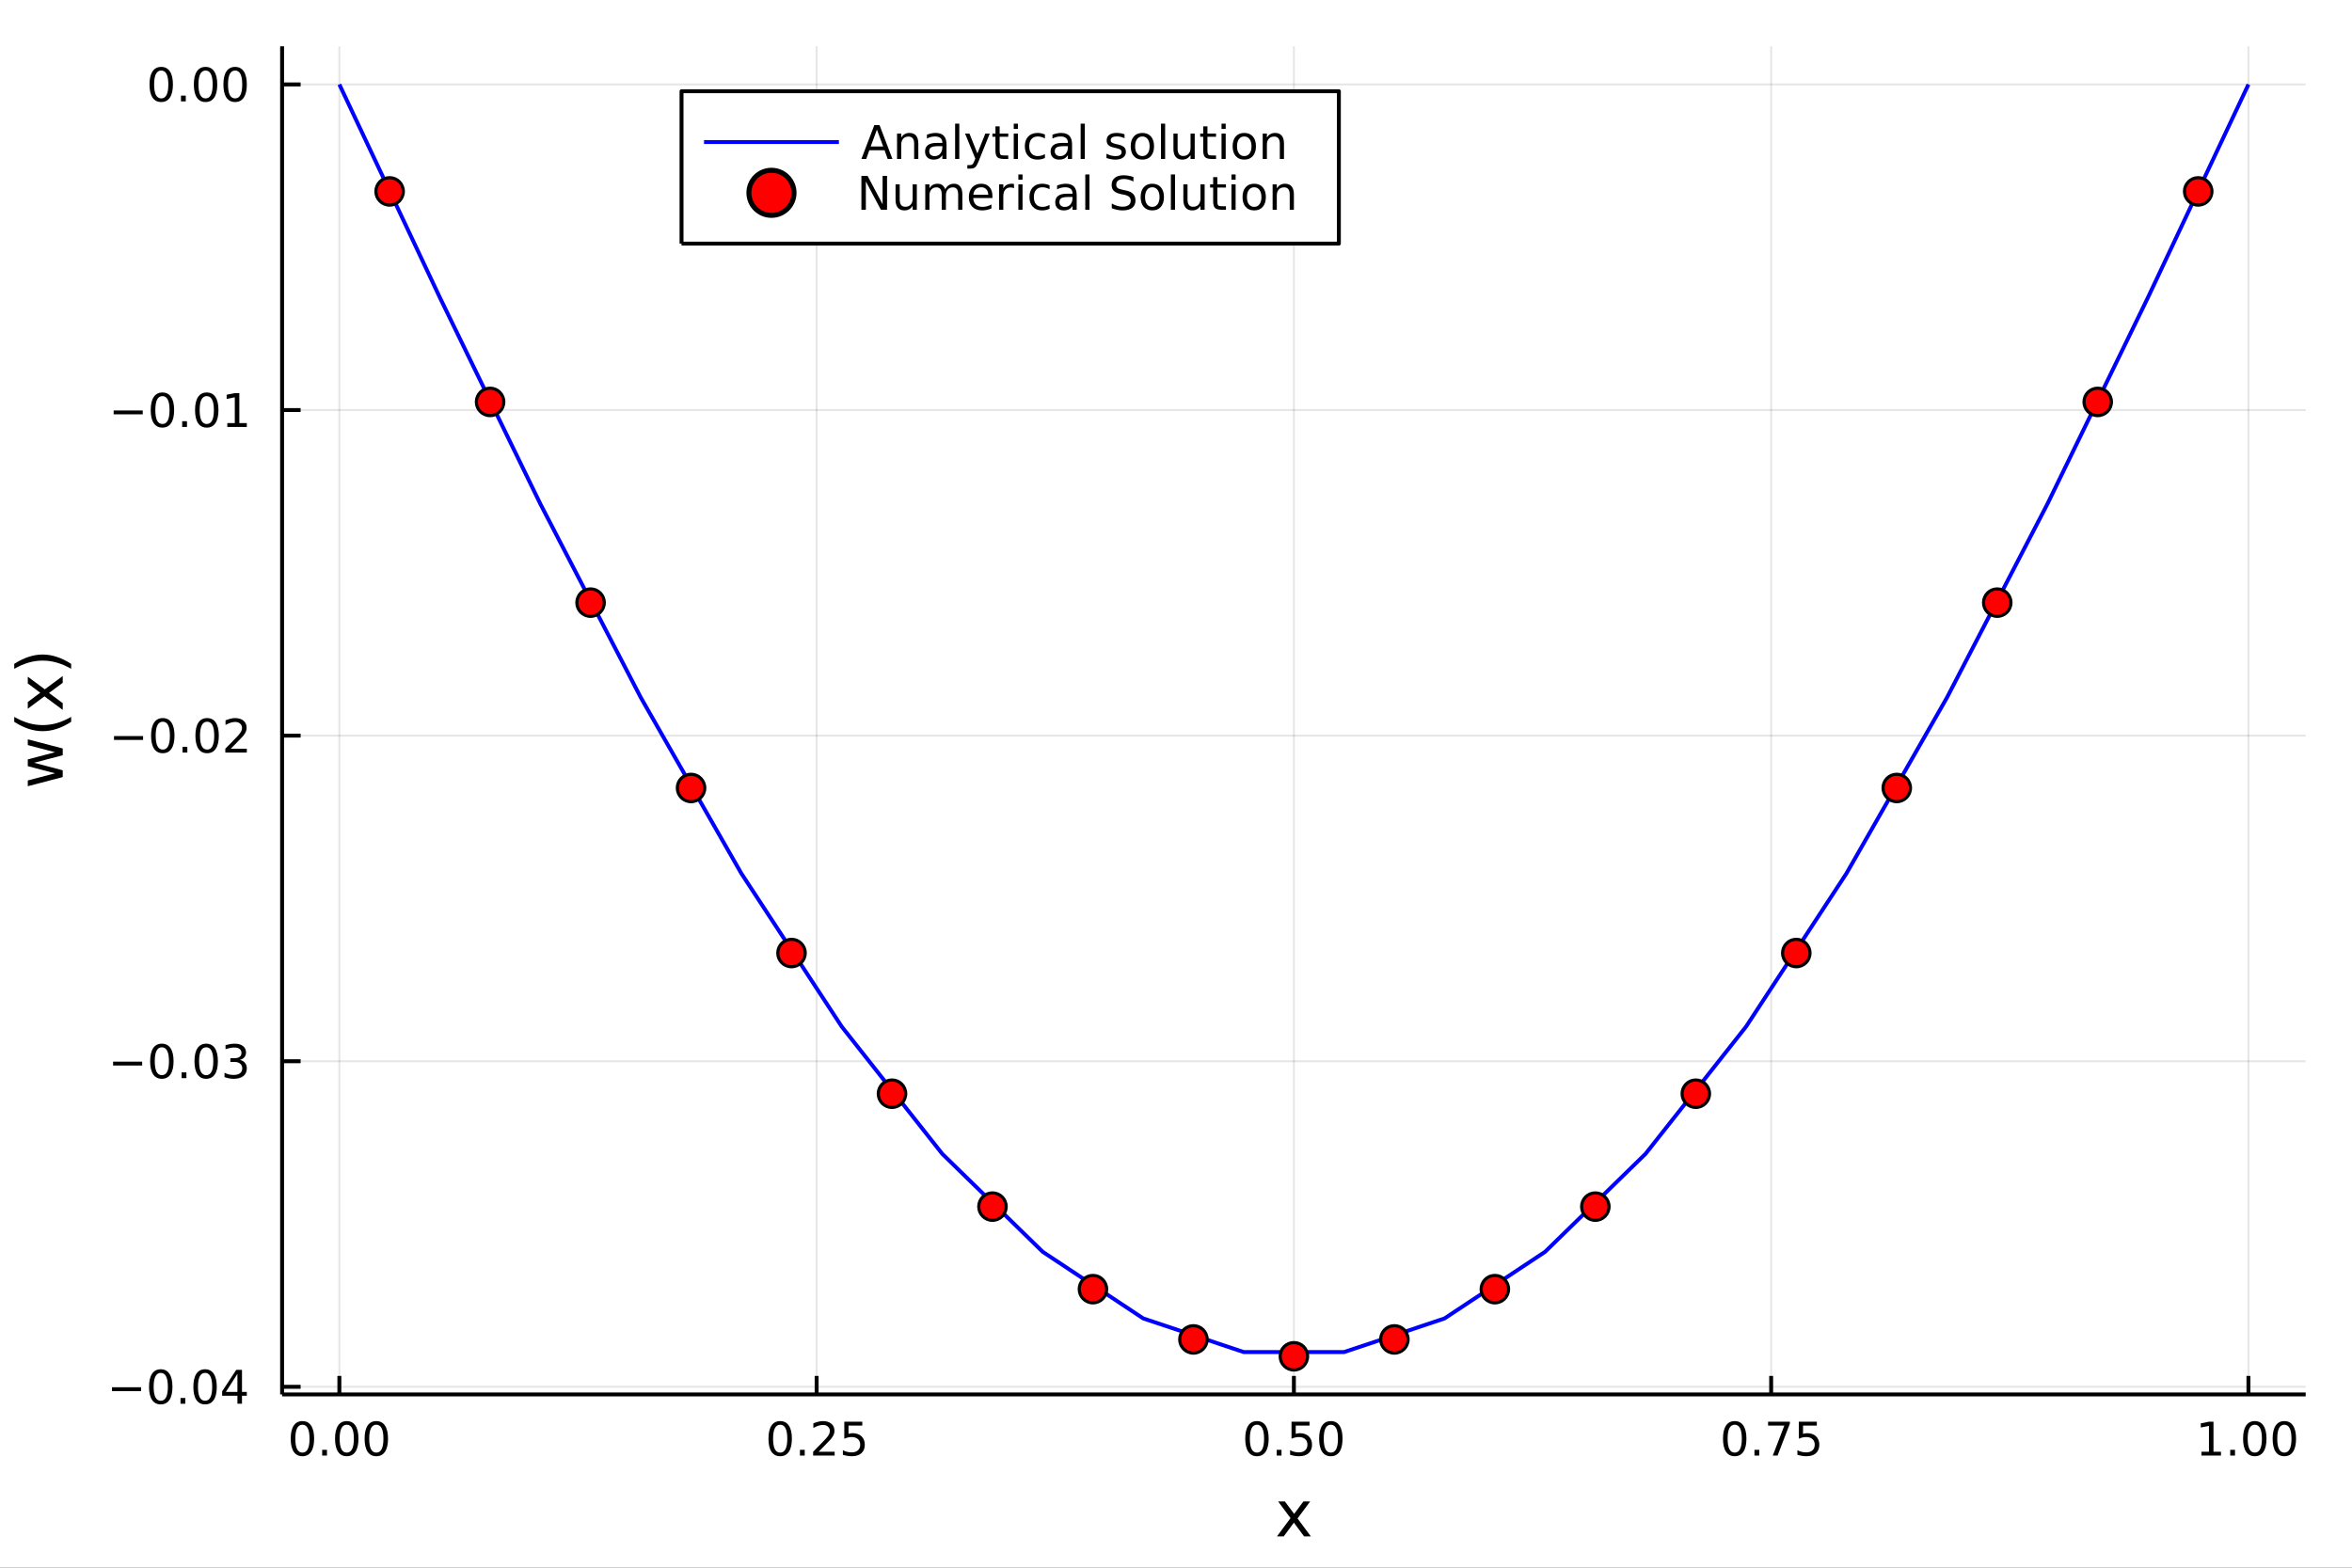 <?xml version="1.0" encoding="utf-8"?>
<svg xmlns="http://www.w3.org/2000/svg" xmlns:xlink="http://www.w3.org/1999/xlink" width="600" height="400" viewBox="0 0 2400 1600">
<rect x="0" y="0" width="2400" height="1600" fill="#333333" stroke="none"/>
<defs>
  <clipPath id="clip670">
    <rect x="0" y="0" width="2400" height="1600"/>
  </clipPath>
</defs>
<path clip-path="url(#clip670)" d="
M0 1600 L2400 1600 L2400 0 L0 0  Z
  " fill="#ffffff" fill-rule="evenodd" fill-opacity="1"/>
<defs>
  <clipPath id="clip671">
    <rect x="480" y="0" width="1681" height="1600"/>
  </clipPath>
</defs>
<path clip-path="url(#clip670)" d="
M287.852 1423.18 L2352.76 1423.18 L2352.76 47.244 L287.852 47.244  Z
  " fill="#ffffff" fill-rule="evenodd" fill-opacity="1"/>
<defs>
  <clipPath id="clip672">
    <rect x="287" y="47" width="2066" height="1377"/>
  </clipPath>
</defs>
<polyline clip-path="url(#clip672)" style="stroke:#000000; stroke-linecap:butt; stroke-linejoin:round; stroke-width:2; stroke-opacity:0.1; fill:none" points="
  346.293,1423.18 346.293,47.244 
  "/>
<polyline clip-path="url(#clip672)" style="stroke:#000000; stroke-linecap:butt; stroke-linejoin:round; stroke-width:2; stroke-opacity:0.1; fill:none" points="
  833.298,1423.18 833.298,47.244 
  "/>
<polyline clip-path="url(#clip672)" style="stroke:#000000; stroke-linecap:butt; stroke-linejoin:round; stroke-width:2; stroke-opacity:0.1; fill:none" points="
  1320.3,1423.18 1320.3,47.244 
  "/>
<polyline clip-path="url(#clip672)" style="stroke:#000000; stroke-linecap:butt; stroke-linejoin:round; stroke-width:2; stroke-opacity:0.1; fill:none" points="
  1807.31,1423.18 1807.31,47.244 
  "/>
<polyline clip-path="url(#clip672)" style="stroke:#000000; stroke-linecap:butt; stroke-linejoin:round; stroke-width:2; stroke-opacity:0.1; fill:none" points="
  2294.32,1423.18 2294.32,47.244 
  "/>
<polyline clip-path="url(#clip670)" style="stroke:#000000; stroke-linecap:butt; stroke-linejoin:round; stroke-width:4; stroke-opacity:1; fill:none" points="
  287.852,1423.18 2352.76,1423.18 
  "/>
<polyline clip-path="url(#clip670)" style="stroke:#000000; stroke-linecap:butt; stroke-linejoin:round; stroke-width:4; stroke-opacity:1; fill:none" points="
  346.293,1423.18 346.293,1404.28 
  "/>
<polyline clip-path="url(#clip670)" style="stroke:#000000; stroke-linecap:butt; stroke-linejoin:round; stroke-width:4; stroke-opacity:1; fill:none" points="
  833.298,1423.18 833.298,1404.28 
  "/>
<polyline clip-path="url(#clip670)" style="stroke:#000000; stroke-linecap:butt; stroke-linejoin:round; stroke-width:4; stroke-opacity:1; fill:none" points="
  1320.3,1423.18 1320.3,1404.28 
  "/>
<polyline clip-path="url(#clip670)" style="stroke:#000000; stroke-linecap:butt; stroke-linejoin:round; stroke-width:4; stroke-opacity:1; fill:none" points="
  1807.31,1423.18 1807.31,1404.28 
  "/>
<polyline clip-path="url(#clip670)" style="stroke:#000000; stroke-linecap:butt; stroke-linejoin:round; stroke-width:4; stroke-opacity:1; fill:none" points="
  2294.32,1423.18 2294.32,1404.28 
  "/>
<path clip-path="url(#clip670)" d="M308.596 1454.1 Q304.985 1454.1 303.156 1457.66 Q301.351 1461.2 301.351 1468.33 Q301.351 1475.44 303.156 1479.01 Q304.985 1482.55 308.596 1482.55 Q312.23 1482.55 314.036 1479.01 Q315.865 1475.44 315.865 1468.33 Q315.865 1461.2 314.036 1457.66 Q312.23 1454.1 308.596 1454.1 M308.596 1450.39 Q314.406 1450.39 317.462 1455 Q320.541 1459.58 320.541 1468.33 Q320.541 1477.06 317.462 1481.67 Q314.406 1486.25 308.596 1486.25 Q302.786 1486.25 299.707 1481.67 Q296.652 1477.06 296.652 1468.33 Q296.652 1459.58 299.707 1455 Q302.786 1450.39 308.596 1450.39 Z" fill="#000000" fill-rule="evenodd" fill-opacity="1" /><path clip-path="url(#clip670)" d="M328.758 1479.7 L333.642 1479.7 L333.642 1485.58 L328.758 1485.58 L328.758 1479.7 Z" fill="#000000" fill-rule="evenodd" fill-opacity="1" /><path clip-path="url(#clip670)" d="M353.827 1454.1 Q350.216 1454.1 348.388 1457.66 Q346.582 1461.2 346.582 1468.33 Q346.582 1475.44 348.388 1479.01 Q350.216 1482.55 353.827 1482.55 Q357.462 1482.55 359.267 1479.01 Q361.096 1475.44 361.096 1468.33 Q361.096 1461.2 359.267 1457.66 Q357.462 1454.1 353.827 1454.1 M353.827 1450.39 Q359.638 1450.39 362.693 1455 Q365.772 1459.58 365.772 1468.33 Q365.772 1477.06 362.693 1481.67 Q359.638 1486.25 353.827 1486.25 Q348.017 1486.25 344.939 1481.67 Q341.883 1477.06 341.883 1468.33 Q341.883 1459.58 344.939 1455 Q348.017 1450.39 353.827 1450.39 Z" fill="#000000" fill-rule="evenodd" fill-opacity="1" /><path clip-path="url(#clip670)" d="M383.989 1454.1 Q380.378 1454.1 378.549 1457.66 Q376.744 1461.2 376.744 1468.33 Q376.744 1475.44 378.549 1479.01 Q380.378 1482.55 383.989 1482.55 Q387.623 1482.55 389.429 1479.01 Q391.258 1475.44 391.258 1468.33 Q391.258 1461.2 389.429 1457.66 Q387.623 1454.1 383.989 1454.1 M383.989 1450.39 Q389.799 1450.39 392.855 1455 Q395.934 1459.58 395.934 1468.33 Q395.934 1477.06 392.855 1481.67 Q389.799 1486.25 383.989 1486.25 Q378.179 1486.25 375.1 1481.67 Q372.045 1477.06 372.045 1468.33 Q372.045 1459.58 375.1 1455 Q378.179 1450.39 383.989 1450.39 Z" fill="#000000" fill-rule="evenodd" fill-opacity="1" /><path clip-path="url(#clip670)" d="M796.099 1454.1 Q792.488 1454.1 790.66 1457.66 Q788.854 1461.2 788.854 1468.33 Q788.854 1475.44 790.66 1479.01 Q792.488 1482.55 796.099 1482.55 Q799.734 1482.55 801.539 1479.01 Q803.368 1475.44 803.368 1468.33 Q803.368 1461.2 801.539 1457.66 Q799.734 1454.1 796.099 1454.1 M796.099 1450.39 Q801.91 1450.39 804.965 1455 Q808.044 1459.58 808.044 1468.33 Q808.044 1477.06 804.965 1481.67 Q801.91 1486.25 796.099 1486.25 Q790.289 1486.25 787.211 1481.67 Q784.155 1477.06 784.155 1468.33 Q784.155 1459.58 787.211 1455 Q790.289 1450.39 796.099 1450.39 Z" fill="#000000" fill-rule="evenodd" fill-opacity="1" /><path clip-path="url(#clip670)" d="M816.261 1479.7 L821.146 1479.7 L821.146 1485.58 L816.261 1485.58 L816.261 1479.7 Z" fill="#000000" fill-rule="evenodd" fill-opacity="1" /><path clip-path="url(#clip670)" d="M835.358 1481.64 L851.678 1481.64 L851.678 1485.58 L829.734 1485.58 L829.734 1481.64 Q832.396 1478.89 836.979 1474.26 Q841.585 1469.61 842.766 1468.27 Q845.011 1465.74 845.891 1464.01 Q846.794 1462.25 846.794 1460.56 Q846.794 1457.8 844.849 1456.07 Q842.928 1454.33 839.826 1454.33 Q837.627 1454.33 835.173 1455.09 Q832.743 1455.86 829.965 1457.41 L829.965 1452.69 Q832.789 1451.55 835.243 1450.97 Q837.696 1450.39 839.733 1450.39 Q845.104 1450.39 848.298 1453.08 Q851.493 1455.77 851.493 1460.26 Q851.493 1462.39 850.682 1464.31 Q849.895 1466.2 847.789 1468.8 Q847.21 1469.47 844.108 1472.69 Q841.007 1475.88 835.358 1481.64 Z" fill="#000000" fill-rule="evenodd" fill-opacity="1" /><path clip-path="url(#clip670)" d="M861.539 1451.02 L879.895 1451.02 L879.895 1454.96 L865.821 1454.96 L865.821 1463.43 Q866.84 1463.08 867.858 1462.92 Q868.877 1462.73 869.895 1462.73 Q875.682 1462.73 879.062 1465.9 Q882.442 1469.08 882.442 1474.49 Q882.442 1480.07 878.969 1483.17 Q875.497 1486.25 869.178 1486.25 Q867.002 1486.25 864.733 1485.88 Q862.488 1485.51 860.081 1484.77 L860.081 1480.07 Q862.164 1481.2 864.386 1481.76 Q866.608 1482.32 869.085 1482.32 Q873.09 1482.32 875.428 1480.21 Q877.766 1478.1 877.766 1474.49 Q877.766 1470.88 875.428 1468.77 Q873.09 1466.67 869.085 1466.67 Q867.21 1466.67 865.335 1467.08 Q863.483 1467.5 861.539 1468.38 L861.539 1451.02 Z" fill="#000000" fill-rule="evenodd" fill-opacity="1" /><path clip-path="url(#clip670)" d="M1282.61 1454.1 Q1279 1454.1 1277.17 1457.66 Q1275.36 1461.2 1275.36 1468.33 Q1275.36 1475.44 1277.17 1479.01 Q1279 1482.55 1282.61 1482.55 Q1286.24 1482.55 1288.05 1479.01 Q1289.88 1475.44 1289.88 1468.33 Q1289.88 1461.2 1288.05 1457.66 Q1286.24 1454.1 1282.61 1454.1 M1282.61 1450.39 Q1288.42 1450.39 1291.47 1455 Q1294.55 1459.58 1294.55 1468.33 Q1294.55 1477.06 1291.47 1481.67 Q1288.42 1486.25 1282.61 1486.25 Q1276.8 1486.25 1273.72 1481.67 Q1270.66 1477.06 1270.66 1468.33 Q1270.66 1459.58 1273.72 1455 Q1276.8 1450.39 1282.61 1450.39 Z" fill="#000000" fill-rule="evenodd" fill-opacity="1" /><path clip-path="url(#clip670)" d="M1302.77 1479.7 L1307.65 1479.7 L1307.65 1485.58 L1302.77 1485.58 L1302.77 1479.7 Z" fill="#000000" fill-rule="evenodd" fill-opacity="1" /><path clip-path="url(#clip670)" d="M1317.88 1451.02 L1336.24 1451.02 L1336.24 1454.96 L1322.17 1454.96 L1322.17 1463.43 Q1323.19 1463.08 1324.2 1462.92 Q1325.22 1462.73 1326.24 1462.73 Q1332.03 1462.73 1335.41 1465.9 Q1338.79 1469.08 1338.79 1474.49 Q1338.79 1480.07 1335.32 1483.17 Q1331.84 1486.25 1325.52 1486.25 Q1323.35 1486.25 1321.08 1485.88 Q1318.83 1485.51 1316.43 1484.77 L1316.43 1480.07 Q1318.51 1481.2 1320.73 1481.76 Q1322.95 1482.32 1325.43 1482.32 Q1329.44 1482.32 1331.77 1480.21 Q1334.11 1478.1 1334.11 1474.49 Q1334.11 1470.88 1331.77 1468.77 Q1329.44 1466.67 1325.43 1466.67 Q1323.56 1466.67 1321.68 1467.08 Q1319.83 1467.5 1317.88 1468.38 L1317.88 1451.02 Z" fill="#000000" fill-rule="evenodd" fill-opacity="1" /><path clip-path="url(#clip670)" d="M1358 1454.1 Q1354.39 1454.1 1352.56 1457.66 Q1350.76 1461.2 1350.76 1468.33 Q1350.76 1475.44 1352.56 1479.01 Q1354.39 1482.55 1358 1482.55 Q1361.63 1482.55 1363.44 1479.01 Q1365.27 1475.44 1365.27 1468.33 Q1365.27 1461.2 1363.44 1457.66 Q1361.63 1454.1 1358 1454.1 M1358 1450.39 Q1363.81 1450.39 1366.87 1455 Q1369.94 1459.58 1369.94 1468.33 Q1369.94 1477.06 1366.87 1481.67 Q1363.81 1486.25 1358 1486.25 Q1352.19 1486.25 1349.11 1481.67 Q1346.06 1477.06 1346.06 1468.33 Q1346.06 1459.58 1349.11 1455 Q1352.19 1450.39 1358 1450.39 Z" fill="#000000" fill-rule="evenodd" fill-opacity="1" /><path clip-path="url(#clip670)" d="M1770.11 1454.1 Q1766.5 1454.1 1764.67 1457.66 Q1762.87 1461.2 1762.87 1468.33 Q1762.87 1475.44 1764.67 1479.01 Q1766.5 1482.55 1770.11 1482.55 Q1773.74 1482.55 1775.55 1479.01 Q1777.38 1475.44 1777.38 1468.33 Q1777.38 1461.2 1775.55 1457.66 Q1773.74 1454.1 1770.11 1454.1 M1770.11 1450.39 Q1775.92 1450.39 1778.98 1455 Q1782.06 1459.58 1782.06 1468.33 Q1782.06 1477.06 1778.98 1481.67 Q1775.92 1486.25 1770.11 1486.25 Q1764.3 1486.25 1761.22 1481.67 Q1758.17 1477.06 1758.17 1468.33 Q1758.17 1459.58 1761.22 1455 Q1764.3 1450.39 1770.11 1450.39 Z" fill="#000000" fill-rule="evenodd" fill-opacity="1" /><path clip-path="url(#clip670)" d="M1790.27 1479.7 L1795.16 1479.7 L1795.16 1485.58 L1790.27 1485.58 L1790.27 1479.7 Z" fill="#000000" fill-rule="evenodd" fill-opacity="1" /><path clip-path="url(#clip670)" d="M1804.16 1451.02 L1826.38 1451.02 L1826.38 1453.01 L1813.84 1485.58 L1808.95 1485.58 L1820.76 1454.96 L1804.16 1454.96 L1804.16 1451.02 Z" fill="#000000" fill-rule="evenodd" fill-opacity="1" /><path clip-path="url(#clip670)" d="M1835.55 1451.02 L1853.91 1451.02 L1853.91 1454.96 L1839.83 1454.96 L1839.83 1463.43 Q1840.85 1463.08 1841.87 1462.92 Q1842.89 1462.73 1843.91 1462.73 Q1849.69 1462.73 1853.07 1465.9 Q1856.45 1469.08 1856.45 1474.49 Q1856.45 1480.07 1852.98 1483.17 Q1849.51 1486.25 1843.19 1486.25 Q1841.01 1486.25 1838.74 1485.88 Q1836.5 1485.51 1834.09 1484.77 L1834.09 1480.07 Q1836.18 1481.2 1838.4 1481.76 Q1840.62 1482.32 1843.1 1482.32 Q1847.1 1482.32 1849.44 1480.21 Q1851.78 1478.1 1851.78 1474.49 Q1851.78 1470.88 1849.44 1468.77 Q1847.1 1466.67 1843.1 1466.67 Q1841.22 1466.67 1839.35 1467.08 Q1837.49 1467.5 1835.55 1468.38 L1835.55 1451.02 Z" fill="#000000" fill-rule="evenodd" fill-opacity="1" /><path clip-path="url(#clip670)" d="M2246.39 1481.64 L2254.03 1481.64 L2254.03 1455.28 L2245.72 1456.95 L2245.72 1452.69 L2253.98 1451.02 L2258.66 1451.02 L2258.66 1481.64 L2266.29 1481.64 L2266.29 1485.58 L2246.39 1485.58 L2246.39 1481.64 Z" fill="#000000" fill-rule="evenodd" fill-opacity="1" /><path clip-path="url(#clip670)" d="M2275.74 1479.7 L2280.62 1479.7 L2280.62 1485.58 L2275.74 1485.58 L2275.74 1479.7 Z" fill="#000000" fill-rule="evenodd" fill-opacity="1" /><path clip-path="url(#clip670)" d="M2300.81 1454.1 Q2297.2 1454.1 2295.37 1457.66 Q2293.56 1461.2 2293.56 1468.33 Q2293.56 1475.44 2295.37 1479.01 Q2297.2 1482.55 2300.81 1482.55 Q2304.44 1482.55 2306.25 1479.01 Q2308.08 1475.44 2308.08 1468.33 Q2308.08 1461.2 2306.25 1457.66 Q2304.44 1454.1 2300.81 1454.1 M2300.81 1450.39 Q2306.62 1450.39 2309.67 1455 Q2312.75 1459.58 2312.75 1468.33 Q2312.75 1477.06 2309.67 1481.67 Q2306.62 1486.25 2300.81 1486.25 Q2295 1486.25 2291.92 1481.67 Q2288.86 1477.06 2288.86 1468.33 Q2288.86 1459.58 2291.92 1455 Q2295 1450.39 2300.81 1450.39 Z" fill="#000000" fill-rule="evenodd" fill-opacity="1" /><path clip-path="url(#clip670)" d="M2330.97 1454.1 Q2327.36 1454.1 2325.53 1457.66 Q2323.72 1461.2 2323.72 1468.33 Q2323.72 1475.44 2325.53 1479.01 Q2327.36 1482.55 2330.97 1482.55 Q2334.6 1482.55 2336.41 1479.01 Q2338.24 1475.44 2338.24 1468.33 Q2338.24 1461.2 2336.41 1457.66 Q2334.6 1454.1 2330.97 1454.1 M2330.97 1450.39 Q2336.78 1450.39 2339.84 1455 Q2342.91 1459.58 2342.91 1468.33 Q2342.91 1477.06 2339.84 1481.67 Q2336.78 1486.25 2330.97 1486.25 Q2325.16 1486.25 2322.08 1481.67 Q2319.03 1477.06 2319.03 1468.33 Q2319.03 1459.58 2322.08 1455 Q2325.16 1450.39 2330.97 1450.39 Z" fill="#000000" fill-rule="evenodd" fill-opacity="1" /><path clip-path="url(#clip670)" d="M1336.92 1532.4 L1324.03 1549.74 L1337.59 1568.04 L1330.68 1568.04 L1320.3 1554.04 L1309.93 1568.04 L1303.02 1568.04 L1316.87 1549.39 L1304.2 1532.4 L1311.11 1532.4 L1320.56 1545.1 L1330.01 1532.4 L1336.92 1532.4 Z" fill="#000000" fill-rule="evenodd" fill-opacity="1" /><polyline clip-path="url(#clip672)" style="stroke:#000000; stroke-linecap:butt; stroke-linejoin:round; stroke-width:2; stroke-opacity:0.1; fill:none" points="
  287.852,1415.39 2352.76,1415.39 
  "/>
<polyline clip-path="url(#clip672)" style="stroke:#000000; stroke-linecap:butt; stroke-linejoin:round; stroke-width:2; stroke-opacity:0.1; fill:none" points="
  287.852,1083.09 2352.76,1083.09 
  "/>
<polyline clip-path="url(#clip672)" style="stroke:#000000; stroke-linecap:butt; stroke-linejoin:round; stroke-width:2; stroke-opacity:0.1; fill:none" points="
  287.852,750.79 2352.76,750.79 
  "/>
<polyline clip-path="url(#clip672)" style="stroke:#000000; stroke-linecap:butt; stroke-linejoin:round; stroke-width:2; stroke-opacity:0.1; fill:none" points="
  287.852,418.488 2352.76,418.488 
  "/>
<polyline clip-path="url(#clip672)" style="stroke:#000000; stroke-linecap:butt; stroke-linejoin:round; stroke-width:2; stroke-opacity:0.1; fill:none" points="
  287.852,86.186 2352.76,86.186 
  "/>
<polyline clip-path="url(#clip670)" style="stroke:#000000; stroke-linecap:butt; stroke-linejoin:round; stroke-width:4; stroke-opacity:1; fill:none" points="
  287.852,1423.18 287.852,47.244 
  "/>
<polyline clip-path="url(#clip670)" style="stroke:#000000; stroke-linecap:butt; stroke-linejoin:round; stroke-width:4; stroke-opacity:1; fill:none" points="
  287.852,1415.39 306.75,1415.39 
  "/>
<polyline clip-path="url(#clip670)" style="stroke:#000000; stroke-linecap:butt; stroke-linejoin:round; stroke-width:4; stroke-opacity:1; fill:none" points="
  287.852,1083.09 306.75,1083.09 
  "/>
<polyline clip-path="url(#clip670)" style="stroke:#000000; stroke-linecap:butt; stroke-linejoin:round; stroke-width:4; stroke-opacity:1; fill:none" points="
  287.852,750.79 306.75,750.79 
  "/>
<polyline clip-path="url(#clip670)" style="stroke:#000000; stroke-linecap:butt; stroke-linejoin:round; stroke-width:4; stroke-opacity:1; fill:none" points="
  287.852,418.488 306.75,418.488 
  "/>
<polyline clip-path="url(#clip670)" style="stroke:#000000; stroke-linecap:butt; stroke-linejoin:round; stroke-width:4; stroke-opacity:1; fill:none" points="
  287.852,86.186 306.75,86.186 
  "/>
<path clip-path="url(#clip670)" d="M114.26 1415.84 L143.936 1415.84 L143.936 1419.78 L114.26 1419.78 L114.26 1415.84 Z" fill="#000000" fill-rule="evenodd" fill-opacity="1" /><path clip-path="url(#clip670)" d="M164.028 1401.19 Q160.417 1401.19 158.589 1404.76 Q156.783 1408.3 156.783 1415.43 Q156.783 1422.53 158.589 1426.1 Q160.417 1429.64 164.028 1429.64 Q167.663 1429.64 169.468 1426.1 Q171.297 1422.53 171.297 1415.43 Q171.297 1408.3 169.468 1404.76 Q167.663 1401.19 164.028 1401.19 M164.028 1397.49 Q169.839 1397.49 172.894 1402.1 Q175.973 1406.68 175.973 1415.43 Q175.973 1424.16 172.894 1428.76 Q169.839 1433.34 164.028 1433.34 Q158.218 1433.34 155.14 1428.76 Q152.084 1424.16 152.084 1415.43 Q152.084 1406.68 155.14 1402.1 Q158.218 1397.49 164.028 1397.49 Z" fill="#000000" fill-rule="evenodd" fill-opacity="1" /><path clip-path="url(#clip670)" d="M184.19 1426.79 L189.075 1426.79 L189.075 1432.67 L184.19 1432.67 L184.19 1426.79 Z" fill="#000000" fill-rule="evenodd" fill-opacity="1" /><path clip-path="url(#clip670)" d="M209.26 1401.19 Q205.649 1401.19 203.82 1404.76 Q202.014 1408.3 202.014 1415.43 Q202.014 1422.53 203.82 1426.1 Q205.649 1429.64 209.26 1429.64 Q212.894 1429.64 214.699 1426.1 Q216.528 1422.53 216.528 1415.43 Q216.528 1408.3 214.699 1404.76 Q212.894 1401.19 209.26 1401.19 M209.26 1397.49 Q215.07 1397.49 218.125 1402.1 Q221.204 1406.68 221.204 1415.43 Q221.204 1424.16 218.125 1428.76 Q215.07 1433.34 209.26 1433.34 Q203.449 1433.34 200.371 1428.76 Q197.315 1424.16 197.315 1415.43 Q197.315 1406.68 200.371 1402.1 Q203.449 1397.49 209.26 1397.49 Z" fill="#000000" fill-rule="evenodd" fill-opacity="1" /><path clip-path="url(#clip670)" d="M242.269 1402.19 L230.463 1420.64 L242.269 1420.64 L242.269 1402.19 M241.042 1398.11 L246.921 1398.11 L246.921 1420.64 L251.852 1420.64 L251.852 1424.53 L246.921 1424.53 L246.921 1432.67 L242.269 1432.67 L242.269 1424.53 L226.667 1424.53 L226.667 1420.01 L241.042 1398.11 Z" fill="#000000" fill-rule="evenodd" fill-opacity="1" /><path clip-path="url(#clip670)" d="M115.394 1083.54 L145.07 1083.54 L145.07 1087.48 L115.394 1087.48 L115.394 1083.54 Z" fill="#000000" fill-rule="evenodd" fill-opacity="1" /><path clip-path="url(#clip670)" d="M165.163 1068.89 Q161.552 1068.89 159.723 1072.46 Q157.917 1076 157.917 1083.13 Q157.917 1090.23 159.723 1093.8 Q161.552 1097.34 165.163 1097.34 Q168.797 1097.34 170.602 1093.8 Q172.431 1090.23 172.431 1083.13 Q172.431 1076 170.602 1072.46 Q168.797 1068.89 165.163 1068.89 M165.163 1065.19 Q170.973 1065.19 174.028 1069.79 Q177.107 1074.38 177.107 1083.13 Q177.107 1091.85 174.028 1096.46 Q170.973 1101.04 165.163 1101.04 Q159.353 1101.04 156.274 1096.46 Q153.218 1091.85 153.218 1083.13 Q153.218 1074.38 156.274 1069.79 Q159.353 1065.19 165.163 1065.19 Z" fill="#000000" fill-rule="evenodd" fill-opacity="1" /><path clip-path="url(#clip670)" d="M185.325 1094.49 L190.209 1094.49 L190.209 1100.37 L185.325 1100.37 L185.325 1094.49 Z" fill="#000000" fill-rule="evenodd" fill-opacity="1" /><path clip-path="url(#clip670)" d="M210.394 1068.89 Q206.783 1068.89 204.954 1072.46 Q203.149 1076 203.149 1083.13 Q203.149 1090.23 204.954 1093.8 Q206.783 1097.34 210.394 1097.34 Q214.028 1097.34 215.834 1093.8 Q217.662 1090.23 217.662 1083.13 Q217.662 1076 215.834 1072.46 Q214.028 1068.89 210.394 1068.89 M210.394 1065.19 Q216.204 1065.19 219.26 1069.79 Q222.338 1074.38 222.338 1083.13 Q222.338 1091.85 219.26 1096.46 Q216.204 1101.04 210.394 1101.04 Q204.584 1101.04 201.505 1096.46 Q198.45 1091.85 198.45 1083.13 Q198.45 1074.38 201.505 1069.79 Q204.584 1065.19 210.394 1065.19 Z" fill="#000000" fill-rule="evenodd" fill-opacity="1" /><path clip-path="url(#clip670)" d="M244.722 1081.74 Q248.079 1082.46 249.954 1084.72 Q251.852 1086.99 251.852 1090.33 Q251.852 1095.44 248.334 1098.24 Q244.815 1101.04 238.334 1101.04 Q236.158 1101.04 233.843 1100.6 Q231.551 1100.19 229.098 1099.33 L229.098 1094.82 Q231.042 1095.95 233.357 1096.53 Q235.672 1097.11 238.195 1097.11 Q242.593 1097.11 244.884 1095.37 Q247.199 1093.64 247.199 1090.33 Q247.199 1087.27 245.046 1085.56 Q242.917 1083.82 239.097 1083.82 L235.07 1083.82 L235.07 1079.98 L239.283 1079.98 Q242.732 1079.98 244.56 1078.61 Q246.389 1077.22 246.389 1074.63 Q246.389 1071.97 244.491 1070.56 Q242.616 1069.12 239.097 1069.12 Q237.176 1069.12 234.977 1069.54 Q232.778 1069.96 230.139 1070.83 L230.139 1066.67 Q232.801 1065.93 235.116 1065.56 Q237.454 1065.19 239.514 1065.19 Q244.838 1065.19 247.94 1067.62 Q251.042 1070.02 251.042 1074.14 Q251.042 1077.02 249.398 1079.01 Q247.755 1080.97 244.722 1081.74 Z" fill="#000000" fill-rule="evenodd" fill-opacity="1" /><path clip-path="url(#clip670)" d="M116.343 751.241 L146.019 751.241 L146.019 755.176 L116.343 755.176 L116.343 751.241 Z" fill="#000000" fill-rule="evenodd" fill-opacity="1" /><path clip-path="url(#clip670)" d="M166.112 736.588 Q162.501 736.588 160.672 740.153 Q158.866 743.695 158.866 750.824 Q158.866 757.931 160.672 761.496 Q162.501 765.037 166.112 765.037 Q169.746 765.037 171.552 761.496 Q173.38 757.931 173.38 750.824 Q173.38 743.695 171.552 740.153 Q169.746 736.588 166.112 736.588 M166.112 732.885 Q171.922 732.885 174.977 737.491 Q178.056 742.074 178.056 750.824 Q178.056 759.551 174.977 764.158 Q171.922 768.741 166.112 768.741 Q160.302 768.741 157.223 764.158 Q154.167 759.551 154.167 750.824 Q154.167 742.074 157.223 737.491 Q160.302 732.885 166.112 732.885 Z" fill="#000000" fill-rule="evenodd" fill-opacity="1" /><path clip-path="url(#clip670)" d="M186.274 762.19 L191.158 762.19 L191.158 768.07 L186.274 768.07 L186.274 762.19 Z" fill="#000000" fill-rule="evenodd" fill-opacity="1" /><path clip-path="url(#clip670)" d="M211.343 736.588 Q207.732 736.588 205.903 740.153 Q204.098 743.695 204.098 750.824 Q204.098 757.931 205.903 761.496 Q207.732 765.037 211.343 765.037 Q214.977 765.037 216.783 761.496 Q218.611 757.931 218.611 750.824 Q218.611 743.695 216.783 740.153 Q214.977 736.588 211.343 736.588 M211.343 732.885 Q217.153 732.885 220.209 737.491 Q223.287 742.074 223.287 750.824 Q223.287 759.551 220.209 764.158 Q217.153 768.741 211.343 768.741 Q205.533 768.741 202.454 764.158 Q199.399 759.551 199.399 750.824 Q199.399 742.074 202.454 737.491 Q205.533 732.885 211.343 732.885 Z" fill="#000000" fill-rule="evenodd" fill-opacity="1" /><path clip-path="url(#clip670)" d="M235.533 764.134 L251.852 764.134 L251.852 768.07 L229.908 768.07 L229.908 764.134 Q232.57 761.38 237.153 756.75 Q241.759 752.097 242.94 750.755 Q245.185 748.232 246.065 746.496 Q246.968 744.736 246.968 743.047 Q246.968 740.292 245.023 738.556 Q243.102 736.82 240 736.82 Q237.801 736.82 235.347 737.584 Q232.917 738.348 230.139 739.898 L230.139 735.176 Q232.963 734.042 235.417 733.463 Q237.871 732.885 239.908 732.885 Q245.278 732.885 248.472 735.57 Q251.667 738.255 251.667 742.746 Q251.667 744.875 250.857 746.797 Q250.07 748.695 247.963 751.287 Q247.384 751.959 244.283 755.176 Q241.181 758.371 235.533 764.134 Z" fill="#000000" fill-rule="evenodd" fill-opacity="1" /><path clip-path="url(#clip670)" d="M115.973 418.939 L145.649 418.939 L145.649 422.874 L115.973 422.874 L115.973 418.939 Z" fill="#000000" fill-rule="evenodd" fill-opacity="1" /><path clip-path="url(#clip670)" d="M165.741 404.286 Q162.13 404.286 160.302 407.851 Q158.496 411.393 158.496 418.522 Q158.496 425.629 160.302 429.194 Q162.13 432.735 165.741 432.735 Q169.376 432.735 171.181 429.194 Q173.01 425.629 173.01 418.522 Q173.01 411.393 171.181 407.851 Q169.376 404.286 165.741 404.286 M165.741 400.583 Q171.552 400.583 174.607 405.189 Q177.686 409.772 177.686 418.522 Q177.686 427.249 174.607 431.856 Q171.552 436.439 165.741 436.439 Q159.931 436.439 156.853 431.856 Q153.797 427.249 153.797 418.522 Q153.797 409.772 156.853 405.189 Q159.931 400.583 165.741 400.583 Z" fill="#000000" fill-rule="evenodd" fill-opacity="1" /><path clip-path="url(#clip670)" d="M185.903 429.888 L190.788 429.888 L190.788 435.768 L185.903 435.768 L185.903 429.888 Z" fill="#000000" fill-rule="evenodd" fill-opacity="1" /><path clip-path="url(#clip670)" d="M210.973 404.286 Q207.362 404.286 205.533 407.851 Q203.727 411.393 203.727 418.522 Q203.727 425.629 205.533 429.194 Q207.362 432.735 210.973 432.735 Q214.607 432.735 216.412 429.194 Q218.241 425.629 218.241 418.522 Q218.241 411.393 216.412 407.851 Q214.607 404.286 210.973 404.286 M210.973 400.583 Q216.783 400.583 219.838 405.189 Q222.917 409.772 222.917 418.522 Q222.917 427.249 219.838 431.856 Q216.783 436.439 210.973 436.439 Q205.162 436.439 202.084 431.856 Q199.028 427.249 199.028 418.522 Q199.028 409.772 202.084 405.189 Q205.162 400.583 210.973 400.583 Z" fill="#000000" fill-rule="evenodd" fill-opacity="1" /><path clip-path="url(#clip670)" d="M231.945 431.832 L239.584 431.832 L239.584 405.467 L231.273 407.134 L231.273 402.874 L239.537 401.208 L244.213 401.208 L244.213 431.832 L251.852 431.832 L251.852 435.768 L231.945 435.768 L231.945 431.832 Z" fill="#000000" fill-rule="evenodd" fill-opacity="1" /><path clip-path="url(#clip670)" d="M164.515 71.984 Q160.903 71.984 159.075 75.549 Q157.269 79.091 157.269 86.22 Q157.269 93.327 159.075 96.892 Q160.903 100.433 164.515 100.433 Q168.149 100.433 169.954 96.892 Q171.783 93.327 171.783 86.22 Q171.783 79.091 169.954 75.549 Q168.149 71.984 164.515 71.984 M164.515 68.281 Q170.325 68.281 173.38 72.887 Q176.459 77.47 176.459 86.22 Q176.459 94.947 173.38 99.554 Q170.325 104.137 164.515 104.137 Q158.704 104.137 155.626 99.554 Q152.57 94.947 152.57 86.22 Q152.57 77.47 155.626 72.887 Q158.704 68.281 164.515 68.281 Z" fill="#000000" fill-rule="evenodd" fill-opacity="1" /><path clip-path="url(#clip670)" d="M184.676 97.586 L189.561 97.586 L189.561 103.466 L184.676 103.466 L184.676 97.586 Z" fill="#000000" fill-rule="evenodd" fill-opacity="1" /><path clip-path="url(#clip670)" d="M209.746 71.984 Q206.135 71.984 204.306 75.549 Q202.5 79.091 202.5 86.22 Q202.5 93.327 204.306 96.892 Q206.135 100.433 209.746 100.433 Q213.38 100.433 215.186 96.892 Q217.014 93.327 217.014 86.22 Q217.014 79.091 215.186 75.549 Q213.38 71.984 209.746 71.984 M209.746 68.281 Q215.556 68.281 218.611 72.887 Q221.69 77.47 221.69 86.22 Q221.69 94.947 218.611 99.554 Q215.556 104.137 209.746 104.137 Q203.936 104.137 200.857 99.554 Q197.801 94.947 197.801 86.22 Q197.801 77.47 200.857 72.887 Q203.936 68.281 209.746 68.281 Z" fill="#000000" fill-rule="evenodd" fill-opacity="1" /><path clip-path="url(#clip670)" d="M239.908 71.984 Q236.297 71.984 234.468 75.549 Q232.662 79.091 232.662 86.22 Q232.662 93.327 234.468 96.892 Q236.297 100.433 239.908 100.433 Q243.542 100.433 245.347 96.892 Q247.176 93.327 247.176 86.22 Q247.176 79.091 245.347 75.549 Q243.542 71.984 239.908 71.984 M239.908 68.281 Q245.718 68.281 248.773 72.887 Q251.852 77.47 251.852 86.22 Q251.852 94.947 248.773 99.554 Q245.718 104.137 239.908 104.137 Q234.097 104.137 231.019 99.554 Q227.963 94.947 227.963 86.22 Q227.963 77.47 231.019 72.887 Q234.097 68.281 239.908 68.281 Z" fill="#000000" fill-rule="evenodd" fill-opacity="1" /><path clip-path="url(#clip670)" d="M28.356 802.418 L28.356 796.561 L56.174 789.241 L28.356 781.952 L28.356 775.045 L56.174 767.725 L28.356 760.436 L28.356 754.58 L64.004 763.905 L64.004 770.812 L34.786 778.483 L64.004 786.185 L64.004 793.092 L28.356 802.418 Z" fill="#000000" fill-rule="evenodd" fill-opacity="1" /><path clip-path="url(#clip670)" d="M14.543 731.631 Q21.863 735.896 29.025 737.965 Q36.186 740.034 43.538 740.034 Q50.891 740.034 58.116 737.965 Q65.309 735.864 72.598 731.631 L72.598 736.724 Q65.118 741.498 57.893 743.885 Q50.668 746.241 43.538 746.241 Q36.441 746.241 29.247 743.885 Q22.054 741.53 14.543 736.724 L14.543 731.631 Z" fill="#000000" fill-rule="evenodd" fill-opacity="1" /><path clip-path="url(#clip670)" d="M28.356 690.636 L45.703 703.527 L64.004 689.968 L64.004 696.875 L50 707.251 L64.004 717.627 L64.004 724.533 L45.353 710.688 L28.356 723.356 L28.356 716.449 L41.056 706.996 L28.356 697.543 L28.356 690.636 Z" fill="#000000" fill-rule="evenodd" fill-opacity="1" /><path clip-path="url(#clip670)" d="M14.543 682.615 L14.543 677.523 Q22.054 672.748 29.247 670.393 Q36.441 668.006 43.538 668.006 Q50.668 668.006 57.893 670.393 Q65.118 672.748 72.598 677.523 L72.598 682.615 Q65.309 678.382 58.116 676.313 Q50.891 674.213 43.538 674.213 Q36.186 674.213 29.025 676.313 Q21.863 678.382 14.543 682.615 Z" fill="#000000" fill-rule="evenodd" fill-opacity="1" /><polyline clip-path="url(#clip672)" style="stroke:#0000ff; stroke-linecap:butt; stroke-linejoin:round; stroke-width:4; stroke-opacity:1; fill:none" points="
  346.293,86.186 448.82,303.626 551.348,514.246 653.875,711.924 756.403,891.308 858.93,1047.81 961.458,1177.59 1063.99,1277.61 1166.51,1345.57 1269.04,1379.93 
  1371.57,1379.93 1474.1,1345.57 1576.62,1277.61 1679.15,1177.59 1781.68,1047.81 1884.21,891.308 1986.73,711.924 2089.26,514.246 2191.79,303.626 2294.32,86.186 
  
  "/>
<circle clip-path="url(#clip672)" cx="397.556" cy="195.344" r="14" fill="#ff0000" fill-rule="evenodd" fill-opacity="1" stroke="#000000" stroke-opacity="1" stroke-width="3.2"/>
<circle clip-path="url(#clip672)" cx="500.084" cy="410.187" r="14" fill="#ff0000" fill-rule="evenodd" fill-opacity="1" stroke="#000000" stroke-opacity="1" stroke-width="3.2"/>
<circle clip-path="url(#clip672)" cx="602.611" cy="615.053" r="14" fill="#ff0000" fill-rule="evenodd" fill-opacity="1" stroke="#000000" stroke-opacity="1" stroke-width="3.2"/>
<circle clip-path="url(#clip672)" cx="705.139" cy="804.206" r="14" fill="#ff0000" fill-rule="evenodd" fill-opacity="1" stroke="#000000" stroke-opacity="1" stroke-width="3.2"/>
<circle clip-path="url(#clip672)" cx="807.666" cy="972.673" r="14" fill="#ff0000" fill-rule="evenodd" fill-opacity="1" stroke="#000000" stroke-opacity="1" stroke-width="3.2"/>
<circle clip-path="url(#clip672)" cx="910.194" cy="1116.25" r="14" fill="#ff0000" fill-rule="evenodd" fill-opacity="1" stroke="#000000" stroke-opacity="1" stroke-width="3.2"/>
<circle clip-path="url(#clip672)" cx="1012.72" cy="1231.48" r="14" fill="#ff0000" fill-rule="evenodd" fill-opacity="1" stroke="#000000" stroke-opacity="1" stroke-width="3.2"/>
<circle clip-path="url(#clip672)" cx="1115.25" cy="1315.71" r="14" fill="#ff0000" fill-rule="evenodd" fill-opacity="1" stroke="#000000" stroke-opacity="1" stroke-width="3.2"/>
<circle clip-path="url(#clip672)" cx="1217.78" cy="1367.01" r="14" fill="#ff0000" fill-rule="evenodd" fill-opacity="1" stroke="#000000" stroke-opacity="1" stroke-width="3.2"/>
<circle clip-path="url(#clip672)" cx="1320.3" cy="1384.24" r="14" fill="#ff0000" fill-rule="evenodd" fill-opacity="1" stroke="#000000" stroke-opacity="1" stroke-width="3.2"/>
<circle clip-path="url(#clip672)" cx="1422.83" cy="1367.01" r="14" fill="#ff0000" fill-rule="evenodd" fill-opacity="1" stroke="#000000" stroke-opacity="1" stroke-width="3.2"/>
<circle clip-path="url(#clip672)" cx="1525.36" cy="1315.71" r="14" fill="#ff0000" fill-rule="evenodd" fill-opacity="1" stroke="#000000" stroke-opacity="1" stroke-width="3.2"/>
<circle clip-path="url(#clip672)" cx="1627.89" cy="1231.48" r="14" fill="#ff0000" fill-rule="evenodd" fill-opacity="1" stroke="#000000" stroke-opacity="1" stroke-width="3.2"/>
<circle clip-path="url(#clip672)" cx="1730.41" cy="1116.25" r="14" fill="#ff0000" fill-rule="evenodd" fill-opacity="1" stroke="#000000" stroke-opacity="1" stroke-width="3.2"/>
<circle clip-path="url(#clip672)" cx="1832.94" cy="972.673" r="14" fill="#ff0000" fill-rule="evenodd" fill-opacity="1" stroke="#000000" stroke-opacity="1" stroke-width="3.2"/>
<circle clip-path="url(#clip672)" cx="1935.47" cy="804.206" r="14" fill="#ff0000" fill-rule="evenodd" fill-opacity="1" stroke="#000000" stroke-opacity="1" stroke-width="3.2"/>
<circle clip-path="url(#clip672)" cx="2038" cy="615.053" r="14" fill="#ff0000" fill-rule="evenodd" fill-opacity="1" stroke="#000000" stroke-opacity="1" stroke-width="3.2"/>
<circle clip-path="url(#clip672)" cx="2140.52" cy="410.187" r="14" fill="#ff0000" fill-rule="evenodd" fill-opacity="1" stroke="#000000" stroke-opacity="1" stroke-width="3.2"/>
<circle clip-path="url(#clip672)" cx="2243.05" cy="195.344" r="14" fill="#ff0000" fill-rule="evenodd" fill-opacity="1" stroke="#000000" stroke-opacity="1" stroke-width="3.2"/>
<path clip-path="url(#clip670)" d="
M695.44 248.629 L1366.19 248.629 L1366.19 93.109 L695.44 93.109  Z
  " fill="#ffffff" fill-rule="evenodd" fill-opacity="1"/>
<polyline clip-path="url(#clip670)" style="stroke:#000000; stroke-linecap:butt; stroke-linejoin:round; stroke-width:4; stroke-opacity:1; fill:none" points="
  695.44,248.629 1366.19,248.629 1366.19,93.109 695.44,93.109 695.44,248.629 
  "/>
<polyline clip-path="url(#clip670)" style="stroke:#0000ff; stroke-linecap:butt; stroke-linejoin:round; stroke-width:4; stroke-opacity:1; fill:none" points="
  718.383,144.949 856.044,144.949 
  "/>
<path clip-path="url(#clip670)" d="M894.82 132.275 L888.478 149.474 L901.186 149.474 L894.82 132.275 M892.181 127.669 L897.482 127.669 L910.653 162.229 L905.792 162.229 L902.644 153.363 L887.066 153.363 L883.917 162.229 L878.987 162.229 L892.181 127.669 Z" fill="#000000" fill-rule="evenodd" fill-opacity="1" /><path clip-path="url(#clip670)" d="M937.065 146.581 L937.065 162.229 L932.806 162.229 L932.806 146.719 Q932.806 143.039 931.371 141.21 Q929.936 139.382 927.065 139.382 Q923.616 139.382 921.626 141.581 Q919.635 143.78 919.635 147.576 L919.635 162.229 L915.352 162.229 L915.352 136.303 L919.635 136.303 L919.635 140.331 Q921.163 137.993 923.223 136.835 Q925.306 135.678 928.014 135.678 Q932.482 135.678 934.774 138.456 Q937.065 141.21 937.065 146.581 Z" fill="#000000" fill-rule="evenodd" fill-opacity="1" /><path clip-path="url(#clip670)" d="M957.343 149.196 Q952.181 149.196 950.19 150.377 Q948.199 151.557 948.199 154.405 Q948.199 156.673 949.681 158.016 Q951.186 159.335 953.755 159.335 Q957.297 159.335 959.426 156.835 Q961.579 154.312 961.579 150.145 L961.579 149.196 L957.343 149.196 M965.838 147.437 L965.838 162.229 L961.579 162.229 L961.579 158.293 Q960.121 160.655 957.945 161.789 Q955.769 162.9 952.621 162.9 Q948.639 162.9 946.278 160.678 Q943.94 158.432 943.94 154.682 Q943.94 150.307 946.857 148.085 Q949.797 145.863 955.607 145.863 L961.579 145.863 L961.579 145.446 Q961.579 142.507 959.635 140.909 Q957.713 139.289 954.218 139.289 Q951.996 139.289 949.889 139.821 Q947.783 140.354 945.838 141.419 L945.838 137.483 Q948.176 136.581 950.375 136.141 Q952.574 135.678 954.658 135.678 Q960.283 135.678 963.061 138.594 Q965.838 141.511 965.838 147.437 Z" fill="#000000" fill-rule="evenodd" fill-opacity="1" /><path clip-path="url(#clip670)" d="M974.611 126.21 L978.871 126.21 L978.871 162.229 L974.611 162.229 L974.611 126.21 Z" fill="#000000" fill-rule="evenodd" fill-opacity="1" /><path clip-path="url(#clip670)" d="M998.57 164.636 Q996.764 169.266 995.051 170.678 Q993.338 172.09 990.468 172.09 L987.065 172.09 L987.065 168.525 L989.565 168.525 Q991.324 168.525 992.296 167.692 Q993.269 166.858 994.449 163.756 L995.213 161.812 L984.727 136.303 L989.241 136.303 L997.343 156.581 L1005.44 136.303 L1009.96 136.303 L998.57 164.636 Z" fill="#000000" fill-rule="evenodd" fill-opacity="1" /><path clip-path="url(#clip670)" d="M1020.05 128.942 L1020.05 136.303 L1028.82 136.303 L1028.82 139.613 L1020.05 139.613 L1020.05 153.687 Q1020.05 156.858 1020.91 157.761 Q1021.79 158.664 1024.45 158.664 L1028.82 158.664 L1028.82 162.229 L1024.45 162.229 Q1019.52 162.229 1017.64 160.4 Q1015.77 158.548 1015.77 153.687 L1015.77 139.613 L1012.64 139.613 L1012.64 136.303 L1015.77 136.303 L1015.77 128.942 L1020.05 128.942 Z" fill="#000000" fill-rule="evenodd" fill-opacity="1" /><path clip-path="url(#clip670)" d="M1034.43 136.303 L1038.69 136.303 L1038.69 162.229 L1034.43 162.229 L1034.43 136.303 M1034.43 126.21 L1038.69 126.21 L1038.69 131.604 L1034.43 131.604 L1034.43 126.21 Z" fill="#000000" fill-rule="evenodd" fill-opacity="1" /><path clip-path="url(#clip670)" d="M1066.25 137.298 L1066.25 141.28 Q1064.45 140.284 1062.62 139.798 Q1060.81 139.289 1058.96 139.289 Q1054.82 139.289 1052.53 141.928 Q1050.24 144.544 1050.24 149.289 Q1050.24 154.034 1052.53 156.673 Q1054.82 159.289 1058.96 159.289 Q1060.81 159.289 1062.62 158.803 Q1064.45 158.293 1066.25 157.298 L1066.25 161.233 Q1064.47 162.067 1062.55 162.483 Q1060.65 162.9 1058.5 162.9 Q1052.64 162.9 1049.19 159.219 Q1045.75 155.539 1045.75 149.289 Q1045.75 142.946 1049.22 139.312 Q1052.71 135.678 1058.78 135.678 Q1060.75 135.678 1062.62 136.095 Q1064.5 136.488 1066.25 137.298 Z" fill="#000000" fill-rule="evenodd" fill-opacity="1" /><path clip-path="url(#clip670)" d="M1085.44 149.196 Q1080.28 149.196 1078.29 150.377 Q1076.3 151.557 1076.3 154.405 Q1076.3 156.673 1077.78 158.016 Q1079.29 159.335 1081.86 159.335 Q1085.4 159.335 1087.53 156.835 Q1089.68 154.312 1089.68 150.145 L1089.68 149.196 L1085.44 149.196 M1093.94 147.437 L1093.94 162.229 L1089.68 162.229 L1089.68 158.293 Q1088.22 160.655 1086.05 161.789 Q1083.87 162.9 1080.72 162.9 Q1076.74 162.9 1074.38 160.678 Q1072.04 158.432 1072.04 154.682 Q1072.04 150.307 1074.96 148.085 Q1077.9 145.863 1083.71 145.863 L1089.68 145.863 L1089.68 145.446 Q1089.68 142.507 1087.74 140.909 Q1085.81 139.289 1082.32 139.289 Q1080.1 139.289 1077.99 139.821 Q1075.88 140.354 1073.94 141.419 L1073.94 137.483 Q1076.28 136.581 1078.48 136.141 Q1080.68 135.678 1082.76 135.678 Q1088.38 135.678 1091.16 138.594 Q1093.94 141.511 1093.94 147.437 Z" fill="#000000" fill-rule="evenodd" fill-opacity="1" /><path clip-path="url(#clip670)" d="M1102.71 126.21 L1106.97 126.21 L1106.97 162.229 L1102.71 162.229 L1102.71 126.21 Z" fill="#000000" fill-rule="evenodd" fill-opacity="1" /><path clip-path="url(#clip670)" d="M1147.48 137.067 L1147.48 141.094 Q1145.68 140.169 1143.73 139.706 Q1141.79 139.243 1139.7 139.243 Q1136.53 139.243 1134.93 140.215 Q1133.36 141.187 1133.36 143.131 Q1133.36 144.613 1134.49 145.469 Q1135.63 146.303 1139.05 147.067 L1140.51 147.391 Q1145.05 148.363 1146.95 150.145 Q1148.87 151.905 1148.87 155.076 Q1148.87 158.687 1146 160.793 Q1143.15 162.9 1138.15 162.9 Q1136.07 162.9 1133.8 162.483 Q1131.55 162.09 1129.05 161.28 L1129.05 156.881 Q1131.42 158.108 1133.71 158.733 Q1136 159.335 1138.24 159.335 Q1141.25 159.335 1142.87 158.317 Q1144.49 157.275 1144.49 155.4 Q1144.49 153.664 1143.31 152.738 Q1142.16 151.812 1138.2 150.956 L1136.72 150.608 Q1132.76 149.775 1131 148.062 Q1129.24 146.326 1129.24 143.317 Q1129.24 139.659 1131.83 137.669 Q1134.43 135.678 1139.19 135.678 Q1141.55 135.678 1143.64 136.025 Q1145.72 136.372 1147.48 137.067 Z" fill="#000000" fill-rule="evenodd" fill-opacity="1" /><path clip-path="url(#clip670)" d="M1165.7 139.289 Q1162.27 139.289 1160.28 141.974 Q1158.29 144.636 1158.29 149.289 Q1158.29 153.942 1160.26 156.627 Q1162.25 159.289 1165.7 159.289 Q1169.1 159.289 1171.09 156.604 Q1173.08 153.918 1173.08 149.289 Q1173.08 144.682 1171.09 141.997 Q1169.1 139.289 1165.7 139.289 M1165.7 135.678 Q1171.25 135.678 1174.43 139.289 Q1177.6 142.9 1177.6 149.289 Q1177.6 155.655 1174.43 159.289 Q1171.25 162.9 1165.7 162.9 Q1160.12 162.9 1156.95 159.289 Q1153.8 155.655 1153.8 149.289 Q1153.8 142.9 1156.95 139.289 Q1160.12 135.678 1165.7 135.678 Z" fill="#000000" fill-rule="evenodd" fill-opacity="1" /><path clip-path="url(#clip670)" d="M1184.66 126.21 L1188.92 126.21 L1188.92 162.229 L1184.66 162.229 L1184.66 126.21 Z" fill="#000000" fill-rule="evenodd" fill-opacity="1" /><path clip-path="url(#clip670)" d="M1197.39 151.997 L1197.39 136.303 L1201.65 136.303 L1201.65 151.835 Q1201.65 155.516 1203.08 157.368 Q1204.52 159.196 1207.39 159.196 Q1210.84 159.196 1212.83 156.997 Q1214.84 154.798 1214.84 151.002 L1214.84 136.303 L1219.1 136.303 L1219.1 162.229 L1214.84 162.229 L1214.84 158.247 Q1213.29 160.608 1211.23 161.766 Q1209.19 162.9 1206.49 162.9 Q1202.02 162.9 1199.7 160.122 Q1197.39 157.344 1197.39 151.997 M1208.11 135.678 L1208.11 135.678 Z" fill="#000000" fill-rule="evenodd" fill-opacity="1" /><path clip-path="url(#clip670)" d="M1232.09 128.942 L1232.09 136.303 L1240.86 136.303 L1240.86 139.613 L1232.09 139.613 L1232.09 153.687 Q1232.09 156.858 1232.94 157.761 Q1233.82 158.664 1236.48 158.664 L1240.86 158.664 L1240.86 162.229 L1236.48 162.229 Q1231.55 162.229 1229.68 160.4 Q1227.8 158.548 1227.8 153.687 L1227.8 139.613 L1224.68 139.613 L1224.68 136.303 L1227.8 136.303 L1227.8 128.942 L1232.09 128.942 Z" fill="#000000" fill-rule="evenodd" fill-opacity="1" /><path clip-path="url(#clip670)" d="M1246.46 136.303 L1250.72 136.303 L1250.72 162.229 L1246.46 162.229 L1246.46 136.303 M1246.46 126.21 L1250.72 126.21 L1250.72 131.604 L1246.46 131.604 L1246.46 126.21 Z" fill="#000000" fill-rule="evenodd" fill-opacity="1" /><path clip-path="url(#clip670)" d="M1269.68 139.289 Q1266.25 139.289 1264.26 141.974 Q1262.27 144.636 1262.27 149.289 Q1262.27 153.942 1264.24 156.627 Q1266.23 159.289 1269.68 159.289 Q1273.08 159.289 1275.07 156.604 Q1277.06 153.918 1277.06 149.289 Q1277.06 144.682 1275.07 141.997 Q1273.08 139.289 1269.68 139.289 M1269.68 135.678 Q1275.23 135.678 1278.41 139.289 Q1281.58 142.9 1281.58 149.289 Q1281.58 155.655 1278.41 159.289 Q1275.23 162.9 1269.68 162.9 Q1264.1 162.9 1260.93 159.289 Q1257.78 155.655 1257.78 149.289 Q1257.78 142.9 1260.93 139.289 Q1264.1 135.678 1269.68 135.678 Z" fill="#000000" fill-rule="evenodd" fill-opacity="1" /><path clip-path="url(#clip670)" d="M1310.19 146.581 L1310.19 162.229 L1305.93 162.229 L1305.93 146.719 Q1305.93 143.039 1304.49 141.21 Q1303.06 139.382 1300.19 139.382 Q1296.74 139.382 1294.75 141.581 Q1292.76 143.78 1292.76 147.576 L1292.76 162.229 L1288.48 162.229 L1288.48 136.303 L1292.76 136.303 L1292.76 140.331 Q1294.29 137.993 1296.35 136.835 Q1298.43 135.678 1301.14 135.678 Q1305.6 135.678 1307.9 138.456 Q1310.19 141.21 1310.19 146.581 Z" fill="#000000" fill-rule="evenodd" fill-opacity="1" /><circle clip-path="url(#clip670)" cx="787.213" cy="196.789" r="23" fill="#ff0000" fill-rule="evenodd" fill-opacity="1" stroke="#000000" stroke-opacity="1" stroke-width="5.12"/>
<path clip-path="url(#clip670)" d="M878.987 179.509 L885.283 179.509 L900.607 208.421 L900.607 179.509 L905.144 179.509 L905.144 214.069 L898.848 214.069 L883.524 185.157 L883.524 214.069 L878.987 214.069 L878.987 179.509 Z" fill="#000000" fill-rule="evenodd" fill-opacity="1" /><path clip-path="url(#clip670)" d="M913.825 203.837 L913.825 188.143 L918.084 188.143 L918.084 203.675 Q918.084 207.356 919.519 209.208 Q920.954 211.036 923.825 211.036 Q927.274 211.036 929.264 208.837 Q931.278 206.638 931.278 202.842 L931.278 188.143 L935.538 188.143 L935.538 214.069 L931.278 214.069 L931.278 210.087 Q929.727 212.448 927.667 213.606 Q925.63 214.74 922.922 214.74 Q918.454 214.74 916.139 211.962 Q913.825 209.184 913.825 203.837 M924.542 187.518 L924.542 187.518 Z" fill="#000000" fill-rule="evenodd" fill-opacity="1" /><path clip-path="url(#clip670)" d="M964.496 193.12 Q966.093 190.249 968.315 188.884 Q970.537 187.518 973.547 187.518 Q977.597 187.518 979.797 190.365 Q981.996 193.189 981.996 198.421 L981.996 214.069 L977.713 214.069 L977.713 198.559 Q977.713 194.833 976.394 193.027 Q975.074 191.222 972.366 191.222 Q969.056 191.222 967.135 193.421 Q965.213 195.62 965.213 199.416 L965.213 214.069 L960.931 214.069 L960.931 198.559 Q960.931 194.809 959.611 193.027 Q958.292 191.222 955.537 191.222 Q952.274 191.222 950.352 193.444 Q948.431 195.643 948.431 199.416 L948.431 214.069 L944.149 214.069 L944.149 188.143 L948.431 188.143 L948.431 192.171 Q949.889 189.786 951.926 188.652 Q953.963 187.518 956.764 187.518 Q959.588 187.518 961.556 188.953 Q963.547 190.388 964.496 193.12 Z" fill="#000000" fill-rule="evenodd" fill-opacity="1" /><path clip-path="url(#clip670)" d="M1012.67 200.041 L1012.67 202.124 L993.083 202.124 Q993.361 206.522 995.722 208.837 Q998.107 211.129 1002.34 211.129 Q1004.8 211.129 1007.09 210.527 Q1009.4 209.925 1011.67 208.721 L1011.67 212.749 Q1009.38 213.721 1006.97 214.231 Q1004.56 214.74 1002.09 214.74 Q995.884 214.74 992.25 211.129 Q988.639 207.518 988.639 201.36 Q988.639 194.995 992.065 191.268 Q995.514 187.518 1001.35 187.518 Q1006.58 187.518 1009.61 190.897 Q1012.67 194.254 1012.67 200.041 M1008.41 198.791 Q1008.36 195.296 1006.44 193.212 Q1004.54 191.129 1001.39 191.129 Q997.829 191.129 995.676 193.143 Q993.546 195.157 993.222 198.814 L1008.41 198.791 Z" fill="#000000" fill-rule="evenodd" fill-opacity="1" /><path clip-path="url(#clip670)" d="M1034.68 192.124 Q1033.96 191.708 1033.11 191.522 Q1032.27 191.314 1031.25 191.314 Q1027.64 191.314 1025.7 193.675 Q1023.78 196.013 1023.78 200.411 L1023.78 214.069 L1019.5 214.069 L1019.5 188.143 L1023.78 188.143 L1023.78 192.171 Q1025.12 189.809 1027.27 188.675 Q1029.43 187.518 1032.5 187.518 Q1032.94 187.518 1033.48 187.587 Q1034.01 187.634 1034.66 187.749 L1034.68 192.124 Z" fill="#000000" fill-rule="evenodd" fill-opacity="1" /><path clip-path="url(#clip670)" d="M1039.15 188.143 L1043.41 188.143 L1043.41 214.069 L1039.15 214.069 L1039.15 188.143 M1039.15 178.05 L1043.41 178.05 L1043.41 183.444 L1039.15 183.444 L1039.15 178.05 Z" fill="#000000" fill-rule="evenodd" fill-opacity="1" /><path clip-path="url(#clip670)" d="M1070.98 189.138 L1070.98 193.12 Q1069.17 192.124 1067.34 191.638 Q1065.54 191.129 1063.68 191.129 Q1059.54 191.129 1057.25 193.768 Q1054.96 196.384 1054.96 201.129 Q1054.96 205.874 1057.25 208.513 Q1059.54 211.129 1063.68 211.129 Q1065.54 211.129 1067.34 210.643 Q1069.17 210.133 1070.98 209.138 L1070.98 213.073 Q1069.19 213.907 1067.27 214.323 Q1065.37 214.74 1063.22 214.74 Q1057.37 214.74 1053.92 211.059 Q1050.47 207.379 1050.47 201.129 Q1050.47 194.786 1053.94 191.152 Q1057.43 187.518 1063.5 187.518 Q1065.47 187.518 1067.34 187.935 Q1069.22 188.328 1070.98 189.138 Z" fill="#000000" fill-rule="evenodd" fill-opacity="1" /><path clip-path="url(#clip670)" d="M1090.17 201.036 Q1085 201.036 1083.01 202.217 Q1081.02 203.397 1081.02 206.245 Q1081.02 208.513 1082.5 209.856 Q1084.01 211.175 1086.58 211.175 Q1090.12 211.175 1092.25 208.675 Q1094.4 206.152 1094.4 201.985 L1094.4 201.036 L1090.17 201.036 M1098.66 199.277 L1098.66 214.069 L1094.4 214.069 L1094.4 210.133 Q1092.94 212.495 1090.77 213.629 Q1088.59 214.74 1085.44 214.74 Q1081.46 214.74 1079.1 212.518 Q1076.76 210.272 1076.76 206.522 Q1076.76 202.147 1079.68 199.925 Q1082.62 197.703 1088.43 197.703 L1094.4 197.703 L1094.4 197.286 Q1094.4 194.347 1092.46 192.749 Q1090.54 191.129 1087.04 191.129 Q1084.82 191.129 1082.71 191.661 Q1080.61 192.194 1078.66 193.259 L1078.66 189.323 Q1081 188.421 1083.2 187.981 Q1085.4 187.518 1087.48 187.518 Q1093.11 187.518 1095.88 190.434 Q1098.66 193.351 1098.66 199.277 Z" fill="#000000" fill-rule="evenodd" fill-opacity="1" /><path clip-path="url(#clip670)" d="M1107.43 178.05 L1111.69 178.05 L1111.69 214.069 L1107.43 214.069 L1107.43 178.05 Z" fill="#000000" fill-rule="evenodd" fill-opacity="1" /><path clip-path="url(#clip670)" d="M1156.58 180.643 L1156.58 185.203 Q1153.92 183.93 1151.55 183.305 Q1149.19 182.68 1146.99 182.68 Q1143.18 182.68 1141.09 184.161 Q1139.03 185.643 1139.03 188.374 Q1139.03 190.666 1140.4 191.847 Q1141.79 193.004 1145.63 193.722 L1148.45 194.3 Q1153.68 195.296 1156.16 197.819 Q1158.66 200.319 1158.66 204.532 Q1158.66 209.555 1155.28 212.147 Q1151.93 214.74 1145.42 214.74 Q1142.97 214.74 1140.19 214.184 Q1137.43 213.629 1134.47 212.541 L1134.47 207.726 Q1137.32 209.323 1140.05 210.133 Q1142.78 210.944 1145.42 210.944 Q1149.43 210.944 1151.6 209.37 Q1153.78 207.796 1153.78 204.879 Q1153.78 202.333 1152.2 200.897 Q1150.65 199.462 1147.09 198.745 L1144.24 198.189 Q1139.01 197.147 1136.67 194.925 Q1134.33 192.703 1134.33 188.745 Q1134.33 184.161 1137.55 181.522 Q1140.79 178.884 1146.46 178.884 Q1148.89 178.884 1151.42 179.323 Q1153.94 179.763 1156.58 180.643 Z" fill="#000000" fill-rule="evenodd" fill-opacity="1" /><path clip-path="url(#clip670)" d="M1175.81 191.129 Q1172.39 191.129 1170.4 193.814 Q1168.41 196.476 1168.41 201.129 Q1168.41 205.782 1170.37 208.467 Q1172.36 211.129 1175.81 211.129 Q1179.22 211.129 1181.21 208.444 Q1183.2 205.758 1183.2 201.129 Q1183.2 196.522 1181.21 193.837 Q1179.22 191.129 1175.81 191.129 M1175.81 187.518 Q1181.37 187.518 1184.54 191.129 Q1187.71 194.74 1187.71 201.129 Q1187.71 207.495 1184.54 211.129 Q1181.37 214.74 1175.81 214.74 Q1170.24 214.74 1167.06 211.129 Q1163.92 207.495 1163.92 201.129 Q1163.92 194.74 1167.06 191.129 Q1170.24 187.518 1175.81 187.518 Z" fill="#000000" fill-rule="evenodd" fill-opacity="1" /><path clip-path="url(#clip670)" d="M1194.77 178.05 L1199.03 178.05 L1199.03 214.069 L1194.77 214.069 L1194.77 178.05 Z" fill="#000000" fill-rule="evenodd" fill-opacity="1" /><path clip-path="url(#clip670)" d="M1207.5 203.837 L1207.5 188.143 L1211.76 188.143 L1211.76 203.675 Q1211.76 207.356 1213.2 209.208 Q1214.63 211.036 1217.5 211.036 Q1220.95 211.036 1222.94 208.837 Q1224.96 206.638 1224.96 202.842 L1224.96 188.143 L1229.22 188.143 L1229.22 214.069 L1224.96 214.069 L1224.96 210.087 Q1223.41 212.448 1221.35 213.606 Q1219.31 214.74 1216.6 214.74 Q1212.13 214.74 1209.82 211.962 Q1207.5 209.184 1207.5 203.837 M1218.22 187.518 L1218.22 187.518 Z" fill="#000000" fill-rule="evenodd" fill-opacity="1" /><path clip-path="url(#clip670)" d="M1242.2 180.782 L1242.2 188.143 L1250.98 188.143 L1250.98 191.453 L1242.2 191.453 L1242.2 205.527 Q1242.2 208.698 1243.06 209.601 Q1243.94 210.504 1246.6 210.504 L1250.98 210.504 L1250.98 214.069 L1246.6 214.069 Q1241.67 214.069 1239.8 212.24 Q1237.92 210.388 1237.92 205.527 L1237.92 191.453 L1234.8 191.453 L1234.8 188.143 L1237.92 188.143 L1237.92 180.782 L1242.2 180.782 Z" fill="#000000" fill-rule="evenodd" fill-opacity="1" /><path clip-path="url(#clip670)" d="M1256.58 188.143 L1260.84 188.143 L1260.84 214.069 L1256.58 214.069 L1256.58 188.143 M1256.58 178.05 L1260.84 178.05 L1260.84 183.444 L1256.58 183.444 L1256.58 178.05 Z" fill="#000000" fill-rule="evenodd" fill-opacity="1" /><path clip-path="url(#clip670)" d="M1279.79 191.129 Q1276.37 191.129 1274.38 193.814 Q1272.39 196.476 1272.39 201.129 Q1272.39 205.782 1274.36 208.467 Q1276.35 211.129 1279.79 211.129 Q1283.2 211.129 1285.19 208.444 Q1287.18 205.758 1287.18 201.129 Q1287.18 196.522 1285.19 193.837 Q1283.2 191.129 1279.79 191.129 M1279.79 187.518 Q1285.35 187.518 1288.52 191.129 Q1291.69 194.74 1291.69 201.129 Q1291.69 207.495 1288.52 211.129 Q1285.35 214.74 1279.79 214.74 Q1274.22 214.74 1271.04 211.129 Q1267.9 207.495 1267.9 201.129 Q1267.9 194.74 1271.04 191.129 Q1274.22 187.518 1279.79 187.518 Z" fill="#000000" fill-rule="evenodd" fill-opacity="1" /><path clip-path="url(#clip670)" d="M1320.3 198.421 L1320.3 214.069 L1316.04 214.069 L1316.04 198.559 Q1316.04 194.879 1314.61 193.05 Q1313.17 191.222 1310.3 191.222 Q1306.85 191.222 1304.86 193.421 Q1302.87 195.62 1302.87 199.416 L1302.87 214.069 L1298.59 214.069 L1298.59 188.143 L1302.87 188.143 L1302.87 192.171 Q1304.4 189.833 1306.46 188.675 Q1308.54 187.518 1311.25 187.518 Q1315.72 187.518 1318.01 190.296 Q1320.3 193.05 1320.3 198.421 Z" fill="#000000" fill-rule="evenodd" fill-opacity="1" /></svg>
